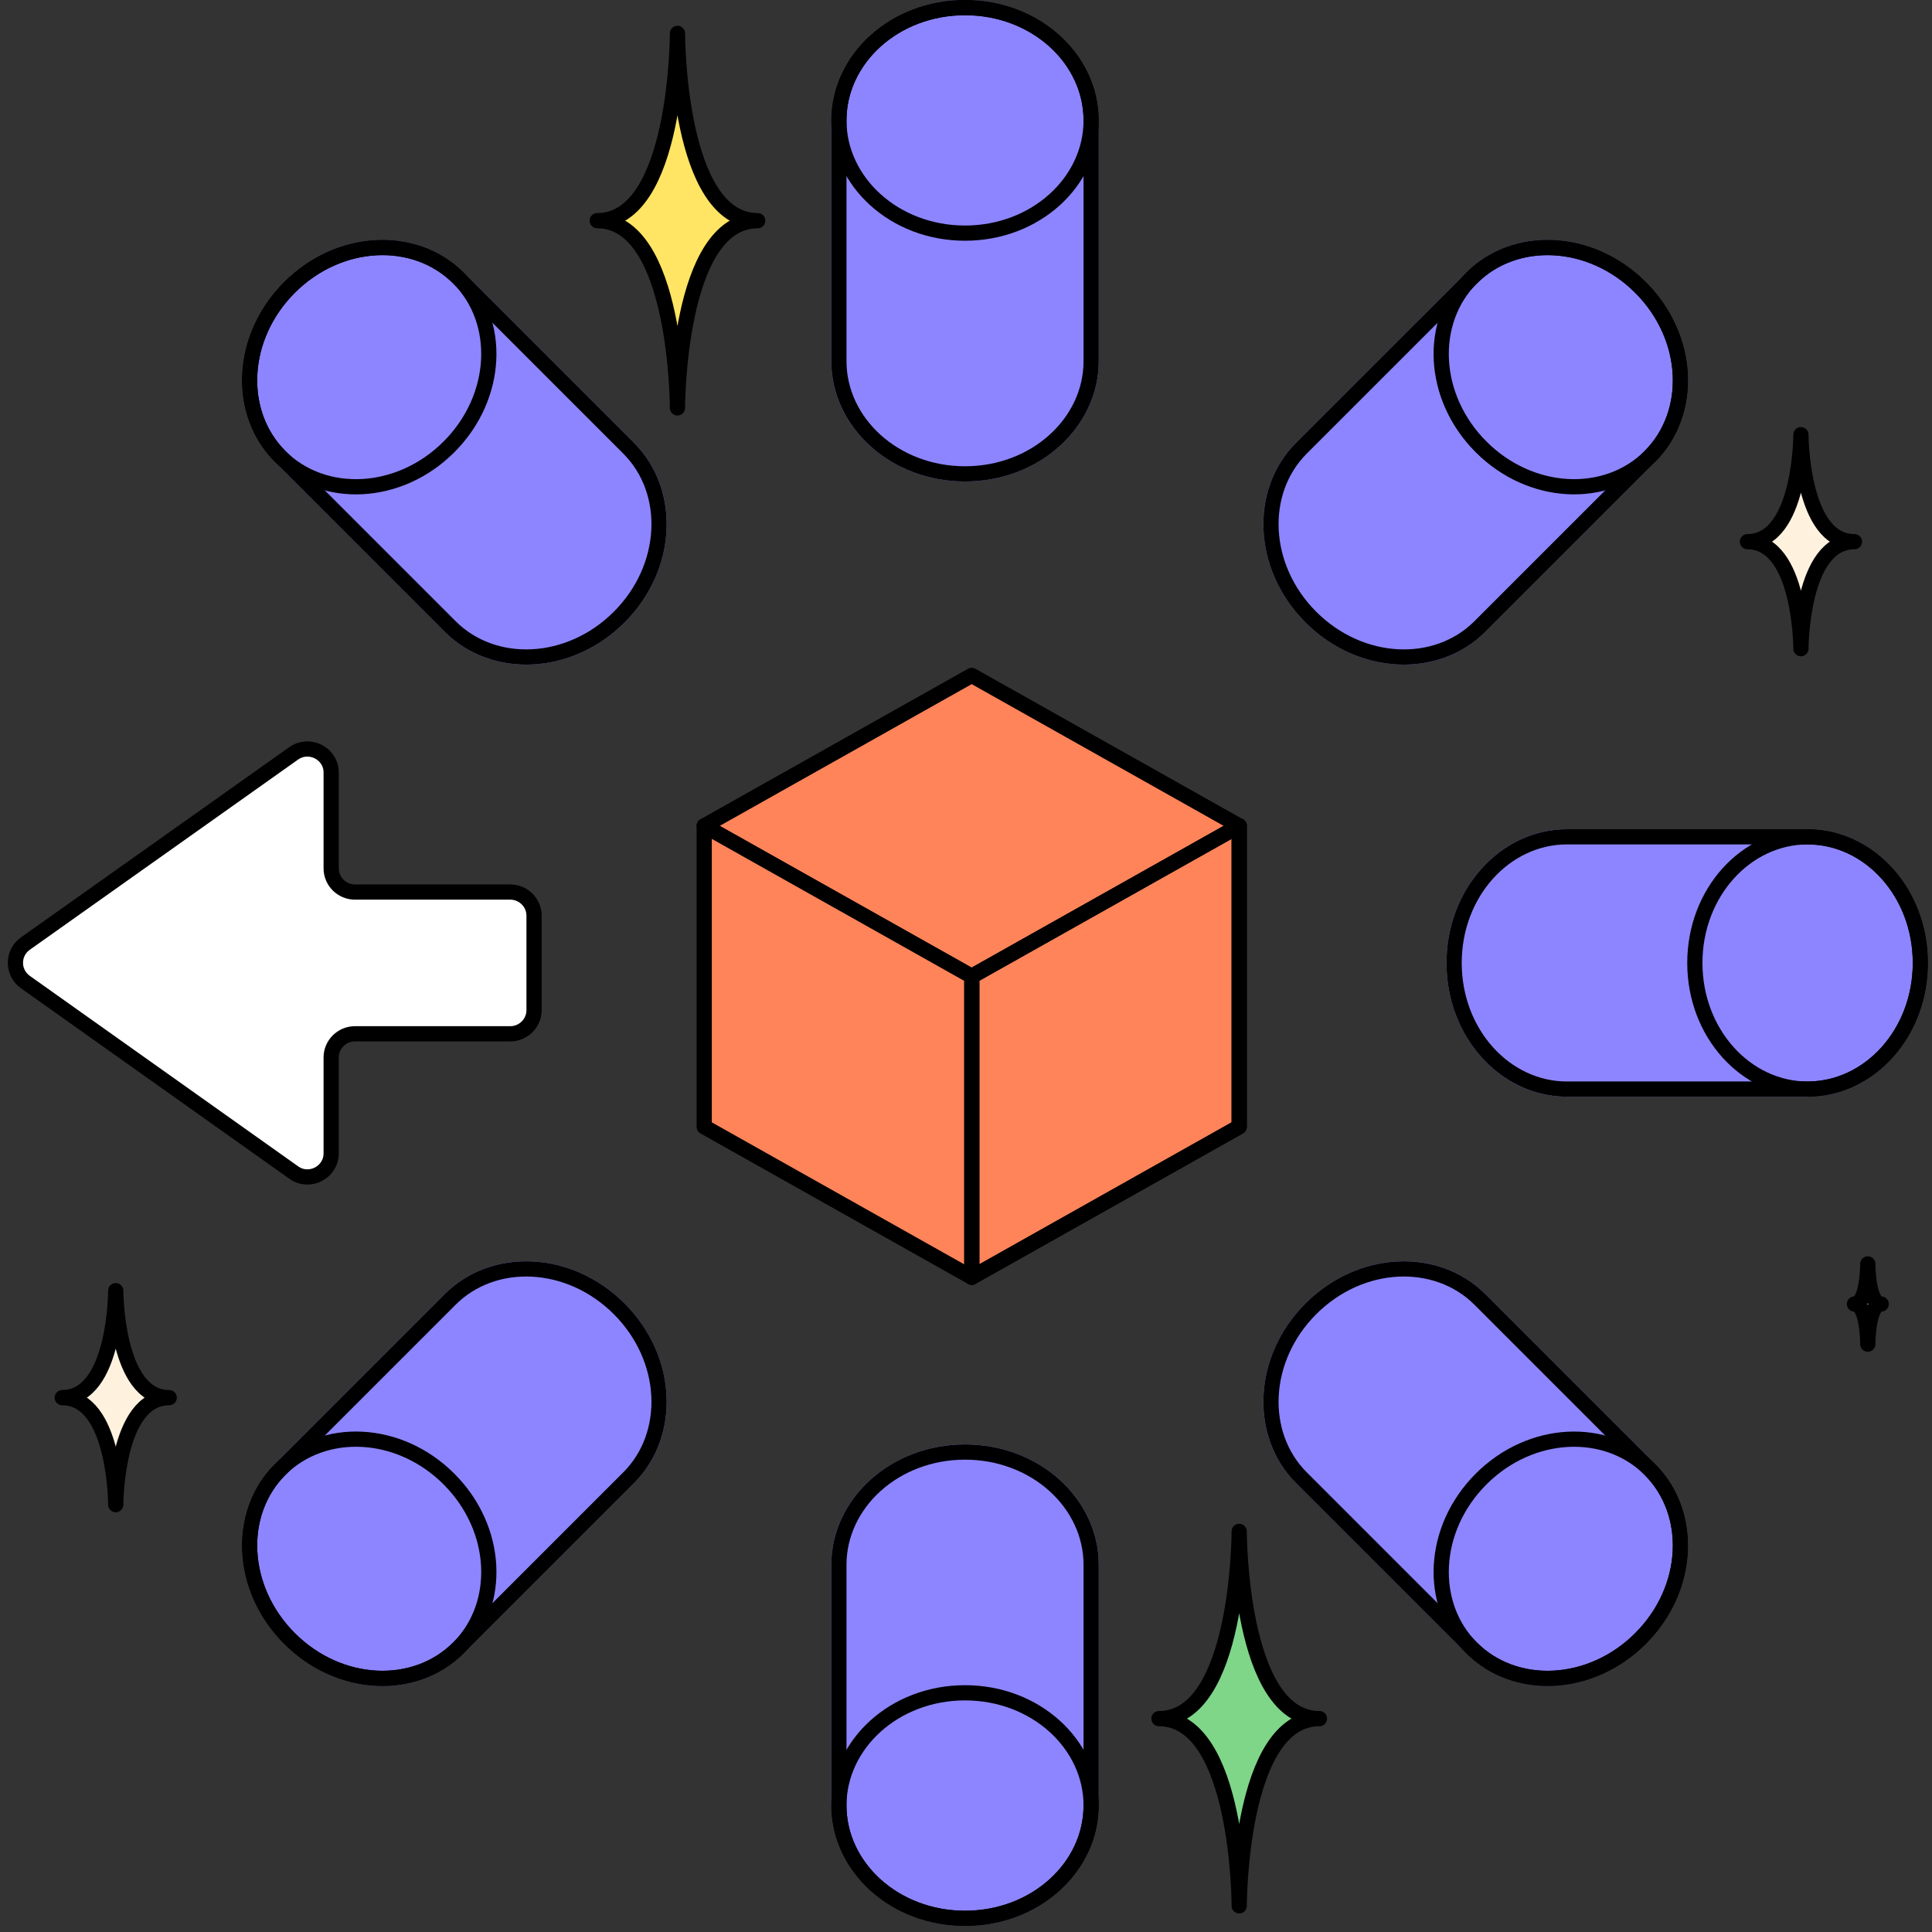 <svg viewBox="0 0 127 127" fill="none" xmlns="http://www.w3.org/2000/svg">
  <rect x="0" y="0" width="127" height="127" fill="#333333" stroke="none"/>
  <g id="Icon-AccessDeFi">
    <g id="Group 427320103">
      <path id="Vector 82 (Stroke)" fill-rule="evenodd" clip-rule="evenodd"
        d="M63.435 94.951C68.291 94.951 72.227 98.494 72.227 102.864L72.227 118.689C72.227 123.059 68.291 126.602 63.435 126.602C58.58 126.602 54.644 123.059 54.644 118.689L54.644 102.864C54.644 98.494 58.58 94.951 63.435 94.951Z"
        fill="#8D85FF" />
      <path id="Vector 82 (Stroke)_2"
        d="M63.435 95.451C68.066 95.451 71.727 98.818 71.727 102.864L71.727 118.689C71.727 122.735 68.066 126.102 63.435 126.102C58.805 126.102 55.144 122.735 55.144 118.689L55.144 102.864C55.144 98.818 58.805 95.451 63.435 95.451Z"
        stroke="black" />
      <path id="Ellipse 20"
        d="M63.435 126.102C58.805 126.102 55.144 122.735 55.144 118.689C55.144 114.643 58.805 111.276 63.435 111.276C68.066 111.276 71.727 114.643 71.727 118.689C71.727 122.735 68.066 126.102 63.435 126.102Z"
        stroke="black" />
      <path id="Vector 83 (Stroke)" fill-rule="evenodd" clip-rule="evenodd"
        d="M63.435 -3.843e-07C68.291 -1.72057e-07 72.227 3.543 72.227 7.913L72.227 23.738C72.227 28.108 68.291 31.65 63.435 31.65C58.58 31.65 54.644 28.108 54.644 23.738L54.644 7.913C54.644 3.543 58.58 -5.96544e-07 63.435 -3.843e-07Z"
        fill="#8D85FF" />
      <path id="Vector 83 (Stroke)_2"
        d="M63.435 0.5C68.066 0.5 71.727 3.867 71.727 7.913L71.727 23.738C71.727 27.783 68.066 31.15 63.435 31.15C58.805 31.15 55.144 27.783 55.144 23.738L55.144 7.913C55.144 3.867 58.805 0.5 63.435 0.5Z"
        stroke="black" />
      <path id="Ellipse 19"
        d="M63.435 15.325C58.805 15.325 55.144 11.958 55.144 7.913C55.144 3.867 58.805 0.5 63.435 0.5C68.066 0.5 71.727 3.867 71.727 7.913C71.727 11.958 68.066 15.325 63.435 15.325Z"
        stroke="black" />
    </g>
    <g id="Group 427320104">
      <path id="Vector 82 (Stroke)_3" fill-rule="evenodd" clip-rule="evenodd"
        d="M95.086 63.3C95.086 58.444 98.628 54.508 102.998 54.508L118.824 54.508C123.194 54.508 126.736 58.444 126.736 63.3C126.736 68.155 123.194 72.091 118.824 72.091L102.998 72.091C98.628 72.091 95.086 68.155 95.086 63.3Z"
        fill="#8D85FF" />
      <path id="Vector 82 (Stroke)_4"
        d="M95.586 63.3C95.586 58.669 98.953 55.008 102.998 55.008L118.824 55.008C122.869 55.008 126.236 58.669 126.236 63.3C126.236 67.93 122.869 71.591 118.824 71.591L102.998 71.591C98.953 71.591 95.586 67.93 95.586 63.3Z"
        stroke="black" />
      <path id="Ellipse 20_2"
        d="M126.236 63.3C126.236 67.93 122.869 71.591 118.824 71.591C114.778 71.591 111.411 67.93 111.411 63.3C111.411 58.669 114.778 55.008 118.824 55.008C122.869 55.008 126.236 58.669 126.236 63.3Z"
        stroke="black" />
    </g>
    <g id="Group 427320105">
      <path id="Vector 82 (Stroke)_5" fill-rule="evenodd" clip-rule="evenodd"
        d="M85.816 85.681C89.249 82.247 94.537 81.969 97.627 85.059L108.817 96.249C111.907 99.339 111.629 104.627 108.196 108.061C104.762 111.494 99.474 111.772 96.384 108.682L85.194 97.492C82.104 94.402 82.382 89.114 85.816 85.681Z"
        fill="#8D85FF" />
      <path id="Vector 82 (Stroke)_6"
        d="M86.169 86.034C89.443 82.76 94.413 82.552 97.274 85.412L108.464 96.603C111.324 99.463 111.116 104.433 107.842 107.707C104.568 110.981 99.598 111.19 96.737 108.329L85.547 97.139C82.687 94.278 82.895 89.308 86.169 86.034Z"
        stroke="black" />
      <path id="Ellipse 20_3"
        d="M107.842 107.709C104.568 110.983 99.598 111.191 96.737 108.33C93.877 105.47 94.085 100.5 97.359 97.225C100.633 93.951 105.603 93.743 108.464 96.604C111.325 99.465 111.116 104.434 107.842 107.709Z"
        stroke="black" />
      <path id="Vector 83 (Stroke)_3" fill-rule="evenodd" clip-rule="evenodd"
        d="M18.675 18.54C22.108 15.107 27.396 14.828 30.487 17.918L41.677 29.108C44.767 32.198 44.488 37.487 41.055 40.92C37.622 44.353 32.333 44.632 29.243 41.542L18.053 30.352C14.963 27.262 15.241 21.973 18.675 18.54Z"
        fill="#8D85FF" />
      <path id="Vector 83 (Stroke)_4"
        d="M19.028 18.893C22.302 15.619 27.272 15.411 30.133 18.272L41.323 29.462C44.184 32.323 43.975 37.292 40.702 40.567C37.427 43.841 32.458 44.049 29.597 41.188L18.407 29.998C15.546 27.137 15.754 22.168 19.028 18.893Z"
        stroke="black" />
      <path id="Ellipse 19_2"
        d="M29.511 29.377C26.237 32.651 21.267 32.859 18.407 29.998C15.546 27.137 15.754 22.168 19.028 18.893C22.302 15.619 27.272 15.411 30.133 18.272C32.994 21.133 32.785 26.102 29.511 29.377Z"
        stroke="black" />
    </g>
    <g id="Group 427320106">
      <path id="Vector 82 (Stroke)_7" fill-rule="evenodd" clip-rule="evenodd"
        d="M85.816 40.921C82.382 37.487 82.104 32.199 85.194 29.109L96.384 17.919C99.474 14.829 104.762 15.107 108.196 18.541C111.629 21.974 111.908 27.262 108.817 30.352L97.627 41.542C94.537 44.633 89.249 44.354 85.816 40.921Z"
        fill="#8D85FF" />
      <path id="Vector 82 (Stroke)_8"
        d="M86.169 40.567C82.895 37.293 82.687 32.323 85.547 29.463L96.738 18.273C99.598 15.412 104.568 15.62 107.842 18.894C111.116 22.168 111.325 27.138 108.464 29.999L97.274 41.189C94.413 44.05 89.443 43.841 86.169 40.567Z"
        stroke="black" />
      <path id="Ellipse 20_4"
        d="M107.842 18.893C111.116 22.167 111.325 27.137 108.464 29.997C105.603 32.858 100.633 32.65 97.359 29.376C94.085 26.102 93.877 21.132 96.737 18.271C99.598 15.411 104.568 15.619 107.842 18.893Z"
        stroke="black" />
      <path id="Vector 83 (Stroke)_5" fill-rule="evenodd" clip-rule="evenodd"
        d="M18.675 108.06C15.242 104.627 14.963 99.339 18.053 96.249L29.244 85.059C32.334 81.969 37.622 82.247 41.055 85.68C44.489 89.114 44.767 94.402 41.677 97.492L30.487 108.682C27.397 111.772 22.109 111.494 18.675 108.06Z"
        fill="#8D85FF" />
      <path id="Vector 83 (Stroke)_6"
        d="M19.029 107.707C15.755 104.433 15.546 99.463 18.407 96.602L29.597 85.412C32.458 82.552 37.428 82.76 40.702 86.034C43.976 89.308 44.184 94.278 41.324 97.138L30.133 108.329C27.273 111.189 22.303 110.981 19.029 107.707Z"
        stroke="black" />
      <path id="Ellipse 19_3"
        d="M29.512 97.224C32.786 100.498 32.994 105.468 30.133 108.329C27.273 111.189 22.303 110.981 19.029 107.707C15.755 104.433 15.546 99.463 18.407 96.602C21.268 93.742 26.238 93.95 29.512 97.224Z"
        stroke="black" />
    </g>
    <path id="Star"
      d="M114.867 35.607C118.384 35.607 118.384 28.573 118.384 28.573C118.384 28.573 118.384 35.607 121.901 35.607C118.384 35.607 118.384 42.64 118.384 42.64C118.384 42.64 118.384 35.607 114.867 35.607Z"
      fill="#FEF2DF" stroke="black" stroke-linejoin="round" />
    <path id="Star_2"
      d="M4.091 91.874C7.608 91.874 7.608 84.841 7.608 84.841C7.608 84.841 7.608 91.874 11.124 91.874C7.608 91.874 7.608 98.908 7.608 98.908C7.608 98.908 7.608 91.874 4.091 91.874Z"
      fill="#FEF2DF" stroke="black" stroke-linejoin="round" />
    <path id="Star_3"
      d="M121.901 85.72C122.78 85.72 122.78 83.082 122.78 83.082C122.78 83.082 122.78 85.72 123.659 85.72C122.78 85.72 122.78 88.357 122.78 88.357C122.78 88.357 122.78 85.72 121.901 85.72Z"
      fill="#FEF2DF" stroke="black" stroke-linejoin="round" />
    <g id="Group 427320107">
      <path id="Star_4"
        d="M39.258 14.506C44.533 14.506 44.533 2.197 44.533 2.197C44.533 2.197 44.533 14.506 49.808 14.506C44.533 14.506 44.533 26.814 44.533 26.814C44.533 26.814 44.533 14.506 39.258 14.506Z"
        fill="#FFE563" stroke="black" stroke-linejoin="round" />
      <path id="Star_5"
        d="M76.183 112.974C81.459 112.974 81.459 100.665 81.459 100.665C81.459 100.665 81.459 112.974 86.734 112.974C81.459 112.974 81.459 125.282 81.459 125.282C81.459 125.282 81.459 112.974 76.183 112.974Z"
        fill="#7FD689" stroke="black" stroke-linejoin="round" />
    </g>
    <g id="Group 427320102">
      <path id="Vector 86" d="M63.875 64.18L81.459 54.289L63.875 44.398L46.292 54.289L63.875 64.18Z"
        fill="#FF845A" stroke="black" stroke-linejoin="round" />
      <path id="Vector 90" d="M81.459 74.07V54.289L63.875 64.18V83.961L81.459 74.07Z" fill="#FF845A"
        stroke="black" stroke-linejoin="round" />
      <path id="Vector 91" d="M81.459 74.07V54.289L63.875 64.18V83.961L81.459 74.07Z" stroke="black"
        stroke-linejoin="round" />
      <path id="Vector 89" d="M46.291 74.07V54.289L63.875 64.18V83.961L46.291 74.07Z" fill="#FF845A"
        stroke="black" stroke-linejoin="round" />
    </g>
    <g id="b">
      <g id="c">
        <path id="Vector"
          d="M1.67 64.556C0.795 63.934 0.795 62.646 1.67 62.025L19.301 49.525C20.332 48.795 21.77 49.525 21.77 50.782L21.77 57.087C21.77 57.941 22.474 58.639 23.333 58.639L33.544 58.639C34.403 58.639 35.106 59.338 35.106 60.192L35.106 66.403C35.106 67.257 34.403 67.956 33.544 67.956L23.333 67.956C22.474 67.956 21.77 68.655 21.77 69.509L21.77 75.813C21.77 77.071 20.332 77.816 19.301 77.071L1.67 64.556Z"
          fill="white" stroke="black" stroke-linejoin="round" />
      </g>
    </g>
  </g>
</svg>